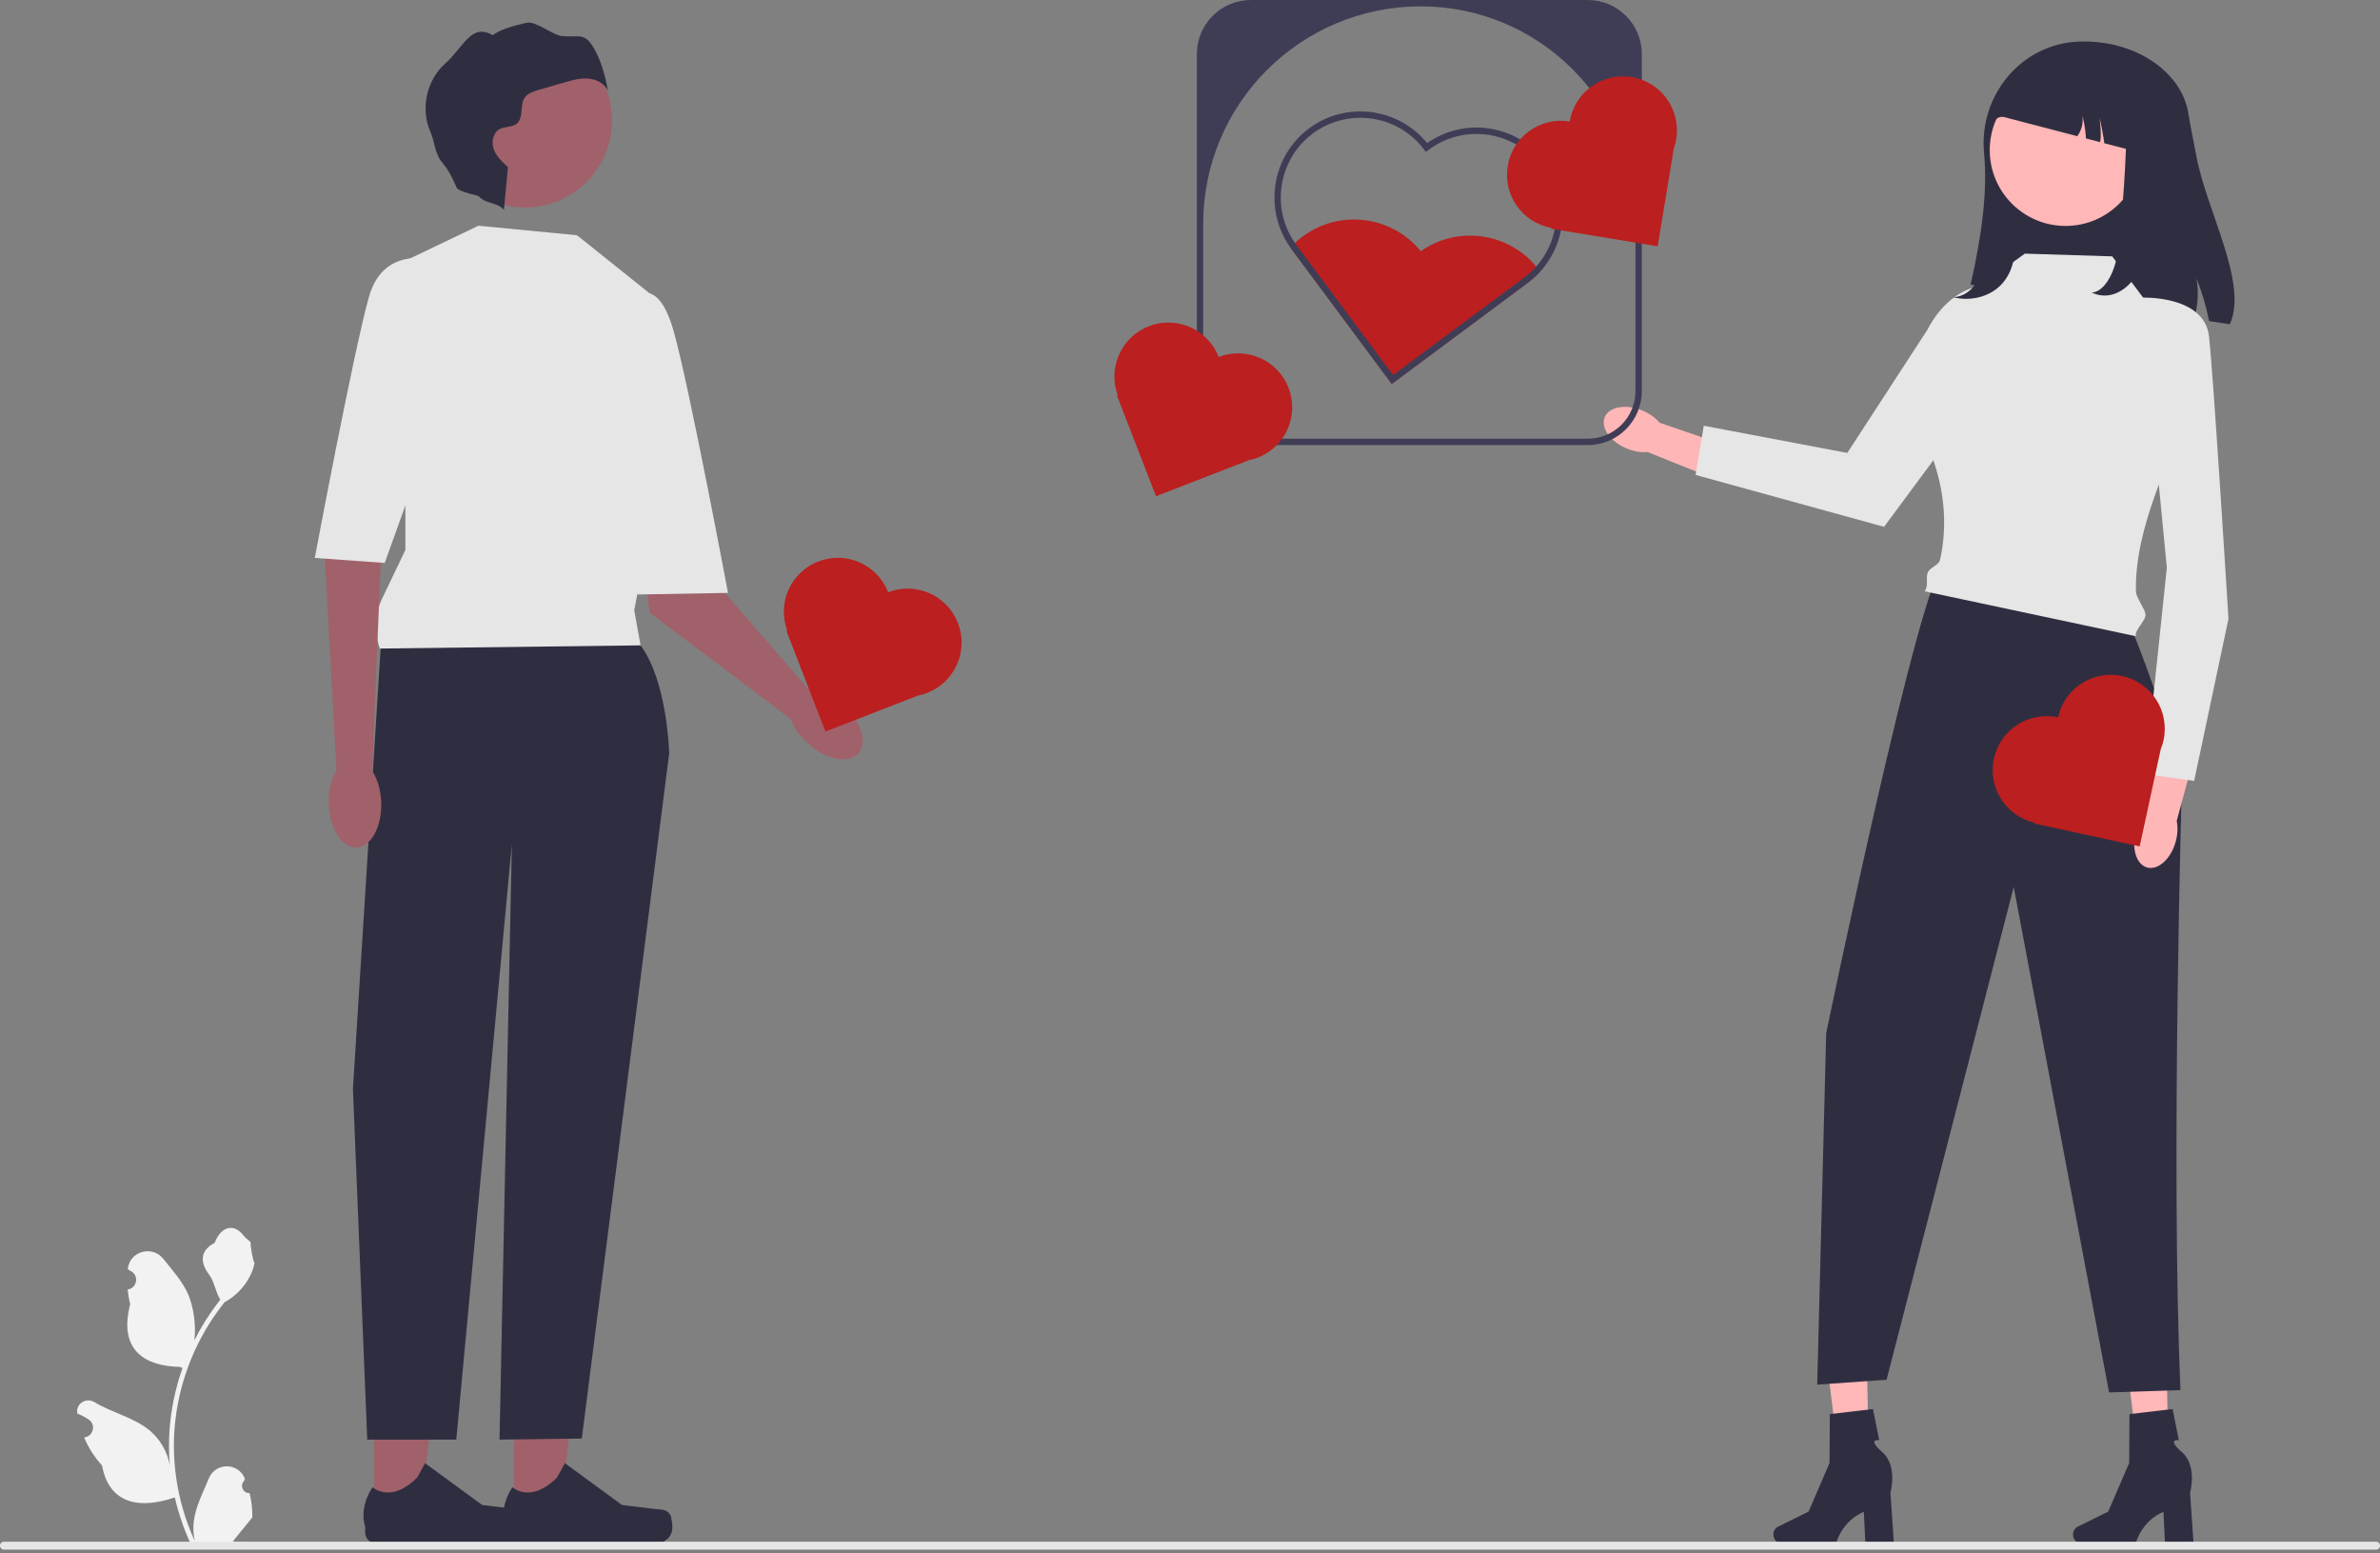 <svg width="400" height="261" viewBox="0 0 400 261" fill="none" xmlns="http://www.w3.org/2000/svg">
<rect x="0" y="0" width="400" height="261" fill="#808080" stroke="none"/>
<g clip-path="url(#clip0_3_282)">
<path d="M258.627 45.343C258.482 45.156 258.338 44.969 258.183 44.787C255.881 42.014 252.67 40.236 249.08 39.733C245.426 39.226 241.789 40.107 238.786 42.212C233.904 36.208 225.068 35.102 218.844 39.808C218.417 40.129 218.016 40.471 217.637 40.828C217.37 41.08 217.119 41.341 216.879 41.608C216.905 41.651 216.932 41.688 216.964 41.731L233.909 64.526L234.336 64.205C235.234 63.543 256.217 47.939 256.88 47.442C257.601 46.897 258.258 46.293 258.846 45.647C258.776 45.545 258.702 45.444 258.627 45.343Z" fill="#BB1F1F"/>
<path d="M259.695 27.18C257.366 24.092 253.974 22.105 250.149 21.57C246.495 21.063 242.857 21.944 239.855 24.049C234.972 18.044 226.136 16.939 219.913 21.645C213.684 26.346 212.343 35.278 216.878 41.608C216.905 41.651 216.932 41.688 216.964 41.731L233.909 64.526L234.336 64.205C235.234 63.543 256.217 47.939 256.88 47.442C257.601 46.897 258.258 46.293 258.846 45.647C263.451 40.604 263.963 32.821 259.695 27.18ZM258.183 44.787C257.601 45.444 256.949 46.048 256.233 46.587C255.63 47.047 237.194 60.749 234.128 63.03L217.824 41.096C217.76 41.01 217.696 40.919 217.637 40.828C213.566 34.974 214.843 26.816 220.559 22.494C222.974 20.673 225.805 19.791 228.62 19.791C232.68 19.791 236.698 21.624 239.326 25.107L239.646 25.534L240.074 25.208C245.966 20.758 254.39 21.928 258.846 27.82C261.004 30.678 261.917 34.199 261.426 37.746C261.057 40.406 259.93 42.832 258.183 44.787Z" fill="#3F3D56"/>
<path d="M374.765 54.489L371.277 53.955C370.796 51.508 370.085 49.099 369.161 46.781C369.557 49.035 369.407 51.38 368.755 53.57L331.195 47.828C333.033 39.75 334.075 32.202 333.455 25.743C332.531 16.053 339.711 7.329 349.438 6.987C349.706 6.977 349.978 6.971 350.25 6.971C359.262 6.971 366.704 12.239 367.788 19.044C368.173 21.48 368.713 23.895 369.161 26.326C370.844 35.429 377.885 47.56 374.765 54.489Z" fill="#2F2E41"/>
<path d="M276.035 68.983C277.246 69.486 278.244 70.221 278.922 71.035L290.766 75.096L288.67 80.676L276.88 75.956C275.824 76.052 274.6 75.865 273.388 75.362C270.62 74.213 268.969 71.854 269.7 70.093C270.431 68.331 273.267 67.835 276.035 68.983Z" fill="#FFB6B6"/>
<path d="M314.122 248.089L309.437 248.2L306.826 227.154L313.739 226.99L314.122 248.089Z" fill="#FFB7B7"/>
<path d="M298.05 257.863C298.05 258.654 298.612 259.296 299.304 259.296H308.603C308.603 259.296 309.518 255.617 313.249 254.035L313.506 259.296H318.303L317.722 250.836C317.722 250.836 319.005 246.31 316.34 243.996C313.675 241.683 315.833 242.005 315.833 242.005L314.785 236.769L307.537 237.621L307.484 245.841L303.966 253.999L298.807 256.548C298.347 256.774 298.05 257.291 298.05 257.863Z" fill="#2F2E41"/>
<path d="M364.48 248.089L359.796 248.2L357.184 227.154L364.098 226.99L364.48 248.089Z" fill="#FFB7B7"/>
<path d="M348.408 257.863C348.408 258.654 348.97 259.296 349.662 259.296H358.961C358.961 259.296 359.876 255.617 363.607 254.035L363.864 259.296H368.661L368.08 250.836C368.08 250.836 369.363 246.31 366.698 243.996C364.033 241.683 366.192 242.005 366.192 242.005L365.143 236.769L357.895 237.621L357.842 245.841L354.324 253.999L349.165 256.548C348.705 256.774 348.408 257.291 348.408 257.863Z" fill="#2F2E41"/>
<path d="M326.687 95.089L355.534 99.897C359.316 106.148 366.752 129.812 366.752 129.812C366.752 129.812 364.804 195.553 366.469 233.588L354.465 233.982L338.439 149.043L317.071 231.845L305.415 232.67L306.921 173.617C306.921 173.617 323.028 95.82 326.687 95.089Z" fill="#2F2E41"/>
<path d="M340.303 42.62L354.993 43.079L370.142 63.277C364.267 78.124 358.741 88.844 358.983 99.431C359.003 100.328 360.466 102.343 360.585 103.17C360.747 104.289 358.621 105.93 358.983 106.91L323.481 99.362C324.2 98.349 323.581 97.069 324.016 96.157C324.397 95.356 325.863 94.916 326.041 94.139C327.003 89.942 327.516 82.941 323.898 74.719C321.326 68.873 332.648 55.235 332.04 48.587L340.303 42.62Z" fill="#E6E6E6"/>
<path d="M343.671 52.051L316.649 88.526L284.974 79.804L286.351 71.541L310.471 76.109L323.927 55.422C328.32 46.929 336.98 45.219 343.671 52.051Z" fill="#E6E6E6"/>
<path d="M347.154 37.966C354.193 37.966 359.899 32.26 359.899 25.222C359.899 18.183 354.193 12.477 347.154 12.477C340.116 12.477 334.41 18.183 334.41 25.222C334.41 32.26 340.116 37.966 347.154 37.966Z" fill="#FFB7B7"/>
<path d="M359.006 139.601C359.364 138.339 359.978 137.262 360.708 136.495L363.363 124.258L369.149 125.691L365.833 137.95C366.051 138.987 366.008 140.225 365.649 141.487C364.831 144.37 362.68 146.285 360.845 145.764C359.011 145.243 358.187 142.483 359.006 139.601Z" fill="#FFB6B6"/>
<path d="M359.806 50.017C359.806 50.017 370.489 49.473 371.267 56.557C372.045 63.641 374.533 103.986 374.533 103.986L368.765 131.218L360.539 130.075L364.174 95.411L359.806 50.017Z" fill="#E6E6E6"/>
<path d="M360.112 14.391C360.112 17.271 358.515 20.978 358.515 25.332L353.669 24.071C353.573 23.227 353.082 20.588 352.863 19.766C352.975 20.54 353.215 23.142 352.948 23.879L350.571 23.259C350.555 22.816 350.518 22.372 350.464 21.934C350.368 21.09 350.208 20.257 349.989 19.434C350.101 20.209 350.01 21.005 349.743 21.742C349.588 22.148 349.385 22.533 349.129 22.885L337.397 19.824C334.556 18.755 334.121 22.518 334.166 27.244C334.166 27.244 332.563 10.684 344.743 9.728L346.58 7.89C357.644 8.526 360.112 10.818 360.112 14.391Z" fill="#2F2E41"/>
<path d="M333.998 30.069C334.434 34.516 333.903 38.991 333.269 43.42C333.066 44.846 332.839 46.305 332.08 47.574C331.32 48.843 329.908 49.902 328.289 49.935C330.834 50.622 333.768 50.02 335.715 48.41C337.691 46.777 338.559 44.3 338.626 41.904C338.692 39.508 338.044 37.147 337.4 34.82L333.998 30.069Z" fill="#2F2E41"/>
<path d="M357.26 12.933C357.696 21.042 357.164 29.2 356.531 37.275C356.327 39.874 356.101 42.534 355.341 44.848C354.582 47.161 353.169 49.093 351.551 49.153C354.096 50.406 357.03 49.308 358.976 46.374C360.952 43.395 361.821 38.88 361.887 34.512C361.954 30.143 361.306 25.839 360.662 21.595L357.26 12.933Z" fill="#2F2E41"/>
<path d="M86.368 254.7L94.036 254.699L97.684 225.122L86.366 225.122L86.368 254.7Z" fill="#A0616A"/>
<path d="M112.64 254.525C112.878 254.928 113.004 256.225 113.004 256.693C113.004 258.13 111.839 259.296 110.402 259.296H86.655C85.674 259.296 84.879 258.501 84.879 257.52V256.531C84.879 256.531 83.704 253.56 86.123 249.898C86.123 249.898 89.129 252.765 93.621 248.274L94.945 245.874L104.534 252.886L109.848 253.54C111.011 253.684 112.042 253.518 112.64 254.525Z" fill="#2F2E41"/>
<path d="M62.863 254.7L70.531 254.699L74.179 225.122L62.861 225.122L62.863 254.7Z" fill="#A0616A"/>
<path d="M89.135 254.525C89.373 254.928 89.499 256.225 89.499 256.693C89.499 258.13 88.334 259.296 86.897 259.296H63.15C62.169 259.296 61.374 258.501 61.374 257.52V256.531C61.374 256.531 60.199 253.56 62.618 249.898C62.618 249.898 65.624 252.765 70.116 248.274L71.44 245.874L81.028 252.886L86.343 253.54C87.506 253.684 88.537 253.518 89.135 254.525Z" fill="#2F2E41"/>
<path d="M64.124 106.574L59.317 182.966L61.721 241.907H76.683L86.027 141.832L83.951 241.907L97.779 241.728L112.47 126.607C112.47 126.607 112.203 114.587 107.662 108.444C103.122 102.3 64.124 106.574 64.124 106.574Z" fill="#2F2E41"/>
<path d="M119.797 89.001L107.754 89.475L109.16 102.927L132.77 120.731L135.975 115.923L119.022 96.401L119.797 89.001Z" fill="#A0616A"/>
<path d="M96.978 39.531L80.418 37.929L68.131 43.805V92.418L64.224 100.587C62.966 103.218 62.833 106.248 63.857 108.978L107.662 108.444L106.594 102.568L108.731 91.349L110.333 50.215L96.978 39.531Z" fill="#E6E6E6"/>
<path d="M106.861 49.948C106.861 49.948 110.6 46.209 113.271 55.824C115.943 65.44 122.353 99.629 122.353 99.629L107.128 99.896L103.122 63.303L106.861 49.948Z" fill="#E6E6E6"/>
<path d="M64.124 91.082L62.522 130.535L56.646 131.147L54.509 92.15L64.124 91.082Z" fill="#A0616A"/>
<path d="M74.275 44.072C74.275 44.072 64.659 40.333 61.988 49.948C59.317 59.564 52.906 93.753 52.906 93.753L64.659 94.596L78.014 57.427L74.275 44.072Z" fill="#E6E6E6"/>
<path d="M88.24 34.878C96.309 34.878 102.851 28.337 102.851 20.267C102.851 12.198 96.309 5.656 88.24 5.656C80.171 5.656 73.629 12.198 73.629 20.267C73.629 28.337 80.171 34.878 88.24 34.878Z" fill="#A0616A"/>
<path d="M59.908 142.411C62.346 142.328 64.209 138.933 64.069 134.827C63.93 130.722 61.84 127.46 59.403 127.543C56.965 127.626 55.102 131.022 55.241 135.127C55.381 139.233 57.47 142.494 59.908 142.411Z" fill="#A0616A"/>
<path d="M144.224 126.623C145.864 124.818 144.728 121.115 141.687 118.353C138.646 115.591 134.851 114.816 133.211 116.621C131.572 118.427 132.707 122.13 135.748 124.892C138.789 127.653 142.584 128.429 144.224 126.623Z" fill="#A0616A"/>
<path d="M99.561 7.694C98.112 5.414 97.115 6.336 94.429 6.055C92.889 5.894 90.009 3.474 88.501 3.824C86.513 4.286 84.476 4.769 82.783 5.908C79.195 3.797 77.918 7.929 74.807 10.696C71.695 13.462 70.64 18.298 72.316 22.109C73.115 23.924 73.054 25.85 74.352 27.349C75.847 29.074 76.671 31.474 76.786 31.607C77.408 32.325 80.338 32.829 80.457 32.967C81.631 34.321 83.521 33.904 84.695 35.258L85.371 28.095C84.421 27.222 83.438 26.302 82.995 25.091C82.552 23.88 82.846 22.294 83.984 21.687C84.879 21.209 86.076 21.424 86.856 20.775C88.046 19.785 87.312 17.714 88.179 16.431C88.691 15.672 89.642 15.367 90.521 15.112C91.946 14.698 93.371 14.285 94.796 13.871C96.121 13.486 97.483 13.098 98.859 13.207C100.235 13.317 101.65 14.035 102.193 15.304C101.692 12.65 101.01 9.973 99.561 7.694Z" fill="#2F2E41"/>
<path d="M149.264 99.522C147.452 94.853 142.197 92.536 137.527 94.348C132.902 96.143 130.588 101.315 132.305 105.951L132.17 106.004L138.733 122.914L154.293 116.876C154.808 116.774 155.321 116.629 155.826 116.433C160.496 114.62 162.813 109.366 161 104.696C159.188 100.026 153.934 97.71 149.264 99.522Z" fill="#BB1F1F"/>
<path d="M275.937 9.081V65.707C275.937 70.715 271.863 74.789 266.856 74.789H210.23C205.222 74.789 201.148 70.715 201.148 65.707V9.081C201.148 4.074 205.222 0 210.23 0H266.856C271.863 0 275.937 4.074 275.937 9.081ZM266.856 73.72C271.281 73.72 274.869 70.133 274.869 65.707V37.159C274.869 17.227 258.711 1.068 238.778 1.068C218.586 1.068 202.217 17.438 202.217 37.63V65.707C202.217 70.133 205.804 73.72 210.23 73.72H266.856Z" fill="#3F3D56"/>
<path d="M263.819 20.419C258.877 19.603 254.209 22.948 253.393 27.89C252.585 32.785 255.86 37.409 260.725 38.29L260.701 38.433L278.598 41.388L281.317 24.92C281.491 24.425 281.628 23.91 281.716 23.375C282.532 18.432 279.187 13.764 274.245 12.948C269.303 12.133 264.635 15.477 263.819 20.419Z" fill="#BB1F1F"/>
<path d="M204.821 59.991C203.009 55.321 197.754 53.005 193.085 54.817C188.459 56.612 186.145 61.784 187.863 66.42L187.727 66.473L194.29 83.383L209.851 77.344C210.365 77.243 210.878 77.098 211.384 76.901C216.053 75.089 218.37 69.835 216.558 65.165C214.745 60.495 209.491 58.179 204.821 59.991Z" fill="#BB1F1F"/>
<path d="M345.894 120.546C340.999 119.485 336.17 122.593 335.109 127.489C334.058 132.338 337.098 137.119 341.913 138.24L341.883 138.382L359.61 142.225L363.146 125.913C363.345 125.428 363.507 124.92 363.621 124.389C364.683 119.494 361.575 114.665 356.679 113.604C351.784 112.543 346.955 115.651 345.894 120.546Z" fill="#BB1F1F"/>
<path d="M41.944 250.891C40.84 250.961 40.23 249.589 41.065 248.79L41.148 248.46C41.137 248.434 41.126 248.407 41.115 248.381C39.999 245.719 36.217 245.738 35.11 248.403C34.128 250.769 32.877 253.138 32.569 255.639C32.431 256.743 32.493 257.868 32.738 258.952C30.437 253.925 29.226 248.435 29.226 242.914C29.226 241.527 29.302 240.14 29.457 238.757C29.585 237.625 29.761 236.5 29.988 235.386C31.22 229.361 33.887 223.623 37.734 218.831C39.584 217.82 41.126 216.24 42.058 214.345C42.392 213.662 42.655 212.927 42.779 212.179C42.569 212.206 41.985 209.001 42.144 208.804C41.851 208.359 41.326 208.138 41.005 207.704C39.412 205.543 37.217 205.921 36.071 208.856C33.624 210.091 33.6 212.14 35.102 214.111C36.057 215.365 36.189 217.061 37.027 218.403C36.941 218.513 36.851 218.62 36.765 218.731C35.183 220.76 33.815 222.94 32.662 225.231C32.988 222.685 32.506 219.618 31.686 217.641C30.752 215.388 29.002 213.49 27.46 211.543C25.609 209.203 21.812 210.224 21.486 213.19C21.483 213.218 21.479 213.247 21.476 213.276C21.705 213.405 21.93 213.542 22.149 213.687C23.399 214.514 22.967 216.451 21.486 216.68L21.452 216.685C21.535 217.509 21.677 218.327 21.884 219.131C19.906 226.779 24.175 229.564 30.271 229.689C30.406 229.758 30.537 229.827 30.672 229.893C30.054 231.632 29.561 233.416 29.195 235.224C28.867 236.821 28.639 238.436 28.512 240.058C28.353 242.104 28.367 244.16 28.539 246.203L28.529 246.13C28.091 243.881 26.869 241.779 25.096 240.323C22.454 238.153 18.721 237.354 15.871 235.609C14.499 234.77 12.741 235.855 12.98 237.445L12.992 237.522C13.416 237.694 13.83 237.894 14.231 238.118C14.46 238.248 14.684 238.385 14.903 238.53C16.153 239.356 15.721 241.294 14.24 241.522L14.207 241.527C14.182 241.531 14.162 241.534 14.137 241.538C14.866 243.266 15.88 244.871 17.15 246.254C18.386 252.93 23.697 253.564 29.378 251.62H29.381C30.002 254.325 30.91 256.968 32.076 259.487H41.702C41.737 259.38 41.768 259.269 41.799 259.162C40.909 259.217 40.012 259.166 39.135 259.004C39.85 258.127 40.564 257.244 41.278 256.367C41.295 256.35 41.309 256.333 41.323 256.316C41.685 255.867 42.051 255.422 42.413 254.974L42.413 254.973C42.436 253.596 42.271 252.223 41.944 250.891Z" fill="#F2F2F2"/>
<path d="M0.666 260.393H399.334C399.702 260.393 400 260.095 400 259.727C400 259.359 399.702 259.061 399.334 259.061H0.666C0.298 259.061 0 259.359 0 259.727C0 260.095 0.298 260.393 0.666 260.393Z" fill="#E6E6E6"/>
</g>
<defs>
<clipPath id="clip0_3_282">
<rect width="400" height="260.393" fill="white"/>
</clipPath>
</defs>
</svg>

